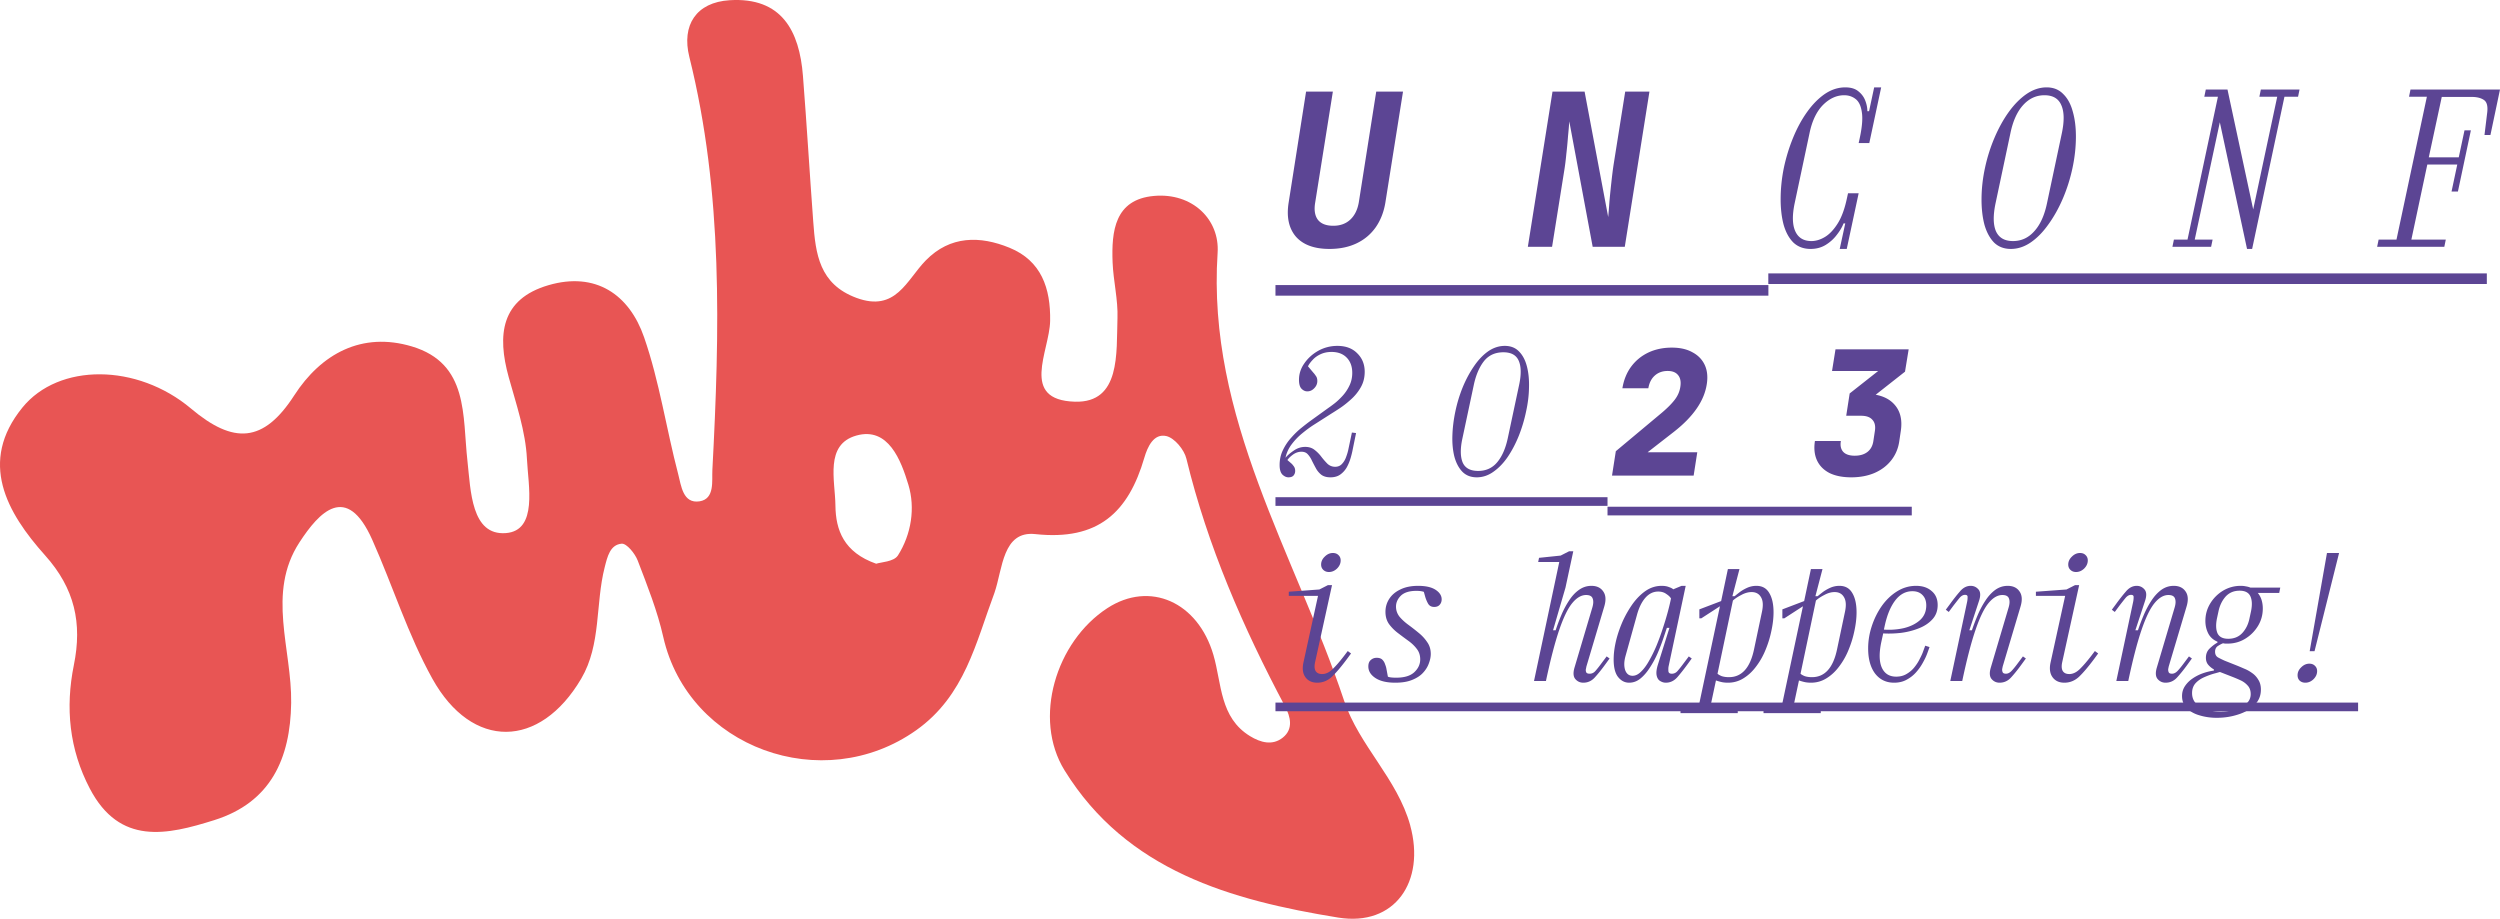 <svg xmlns="http://www.w3.org/2000/svg" width="1387.73" height="510" fill="none"><path fill="#e85554" d="M498.376 308.379c-2.225 3.459-9.53 3.682-12.014 4.538-17.985-6.323-22.472-18.709-22.621-32.247-.148-14.06-6.044-33.922 11.644-38.906 17.763-4.984 24.771 13.837 28.85 27.301 3.894 12.832 1.706 27.449-5.859 39.351m284.458 149.819c-7.157-25.962-28.405-44.373-36.711-69.219-27.256-81.678-76.279-157.034-70.234-248.68 1.224-18.449-13.943-33.475-35.302-31.578-21.842 1.934-23.659 19.564-22.991 36.896.407 10.34 3.077 20.718 2.707 30.983-.668 19.23 1.891 47.088-23.622 46.344-30.778-.93-14.091-28.007-13.757-44.782.333-18.225-4.895-33.475-22.583-40.69-16.317-6.658-32.892-6.807-46.464 7.067-10.68 10.935-16.576 28.825-38.418 20.791-20.729-7.662-22.731-24.474-24.029-42.29-2.002-26.965-3.597-53.931-5.711-80.897C443.754 17.074 433.89-1.635 405.077.113c-18.689 1.153-26.81 13.91-22.434 31.467 18.837 75.653 16.835 152.384 12.793 229.228-.334 6.062 1.446 16.142-7.12 17.481-9.27 1.413-10.197-8.778-11.829-14.989-6.638-25.292-10.42-51.477-18.949-76.062-8.232-23.805-26.922-36.562-53.065-28.938-26.514 7.737-28.553 27.71-22.101 51.031 4.153 14.952 9.382 30.127 10.124 45.377.704 14.803 6.155 39.835-11.681 41.211-19.283 1.488-19.506-23.693-21.323-39.909-2.855-25.255.816-54.23-30.889-63.714-27.626-8.257-50.284 3.943-65.302 27.226-17.058 26.408-33.671 27.152-57.292 7.253-29.851-25.106-73.386-25.366-93.558-.558-24.549 30.202-8.752 58.246 12.57 82.051 16.502 18.411 20.692 37.677 15.983 60.887-4.784 23.655-2.596 46.716 8.863 68.586 16.612 31.727 42.904 25.738 69.047 17.518 31.445-9.856 42.273-34.255 42.718-65.052.445-29.867-13.72-61.073 4.599-89.155 10.902-16.737 26.143-33.4 40.382-1.488 11.421 25.59 19.839 52.779 33.374 77.141 22.064 39.724 59.703 39.017 82.656 0 11.162-19.006 7.788-41.397 13.016-61.817 1.484-5.876 3.004-12.534 9.419-13.092 2.744-.26 7.417 5.467 8.9 9.336 5.34 13.948 10.939 27.97 14.202 42.476 13.943 61.482 88.479 88.522 140.394 51.737 27.033-19.155 33.077-48.613 43.46-76.323 4.561-13.241 4.45-34.516 22.657-32.545 34.858 3.757 51.656-11.976 60.556-42.513 1.705-5.839 5.154-13.539 12.2-11.902 4.561 1.079 9.938 7.588 11.124 12.609 11.755 48.501 31.52 93.729 54.808 137.581 2.967 5.579 4.672 12.423-1.298 17.184-5.748 4.612-12.422 2.715-18.133-.781-16.947-10.303-15.723-29.16-20.395-45.117-8.603-29.42-35.303-41.322-58.924-25.924-28.479 18.56-41.495 61.185-23.696 90.01 34.487 55.829 92.521 72.083 151.889 81.716 31.483 5.095 48.541-20.011 39.975-51.142"/><path fill="#5c4594" d="M737.972 138.18c-8.417 0-14.632-2.281-18.644-6.844-3.933-4.641-5.271-10.935-4.012-18.88l9.676-61.596h14.868l-9.794 61.478c-.708 4.091-.236 7.277 1.416 9.558 1.731 2.281 4.602 3.422 8.614 3.422 3.855 0 7.001-1.141 9.44-3.422 2.439-2.281 4.012-5.467 4.72-9.558l9.676-61.478H778.8l-9.794 61.596c-.865 5.271-2.675 9.873-5.428 13.806-2.753 3.855-6.293 6.805-10.62 8.85-4.327 2.045-9.322 3.068-14.986 3.068zm110.12-1.18 13.688-86.14h17.818l13.098 69.62c.236-2.517.472-5.467.708-8.85.314-3.461.668-6.962 1.062-10.502.393-3.619.786-6.765 1.18-9.44l6.49-40.828h13.452L901.9 137h-17.818l-12.98-69.62a303.966 303.966 0 0 1-.708 8.26c-.236 3.225-.551 6.53-.944 9.912-.315 3.383-.708 6.49-1.18 9.322L861.544 137zm156.968 1.18c-3.86 0-7.043-1.18-9.56-3.54-2.439-2.439-4.248-5.743-5.428-9.912-1.102-4.169-1.652-8.889-1.652-14.16 0-5.743.59-11.525 1.77-17.346 1.258-5.9 2.989-11.525 5.192-16.874 2.202-5.35 4.798-10.109 7.788-14.278 2.99-4.17 6.25-7.473 9.79-9.912 3.62-2.439 7.4-3.658 11.33-3.658 3.07 0 5.47.708 7.2 2.124 1.81 1.416 3.11 3.147 3.89 5.192.79 2.045 1.18 4.012 1.18 5.9h.95l2.83-13.216h3.89l-6.6 30.916h-5.9l.59-2.714c1.33-6.136 1.73-10.935 1.18-14.396-.48-3.461-1.62-5.9-3.43-7.316-1.81-1.416-3.93-2.124-6.37-2.124-4.25 0-8.18 1.81-11.8 5.428-3.54 3.619-6.02 8.81-7.43 15.576l-8.262 38.94c-1.416 6.765-1.298 11.957.354 15.576 1.652 3.619 4.638 5.428 8.968 5.428 2.44 0 4.92-.747 7.43-2.242 2.52-1.495 4.88-3.973 7.08-7.434 2.21-3.461 3.94-8.181 5.2-14.16l.59-2.714h5.9l-6.61 30.916h-3.9l3.07-14.16h-.94c-.79 2.045-2.05 4.169-3.78 6.372-1.65 2.203-3.7 4.051-6.13 5.546-2.44 1.495-5.24 2.242-8.38 2.242zm111.15 0c-3.77 0-6.88-1.18-9.32-3.54-2.36-2.439-4.13-5.703-5.31-9.794-1.1-4.169-1.65-8.85-1.65-14.042 0-5.743.63-11.564 1.89-17.464 1.26-5.9 3.03-11.525 5.31-16.874 2.28-5.35 4.91-10.109 7.9-14.278 3.07-4.248 6.38-7.591 9.92-10.03 3.61-2.439 7.31-3.658 11.09-3.658 3.77 0 6.84 1.22 9.2 3.658 2.44 2.36 4.21 5.585 5.31 9.676 1.18 4.09 1.77 8.732 1.77 13.924 0 5.743-.63 11.564-1.89 17.464-1.26 5.9-3.03 11.525-5.31 16.874-2.28 5.349-4.95 10.148-8.02 14.396-2.99 4.248-6.25 7.591-9.79 10.03-3.54 2.439-7.24 3.658-11.1 3.658zm1.18-4.366c4.64 0 8.58-1.809 11.8-5.428 3.31-3.619 5.67-8.811 7.08-15.576l8.26-38.94c1.42-6.765 1.3-11.957-.35-15.576-1.57-3.619-4.68-5.428-9.32-5.428-4.57 0-8.5 1.81-11.8 5.428-3.31 3.619-5.67 8.81-7.08 15.576l-8.26 38.94c-1.42 6.765-1.34 11.957.23 15.576 1.66 3.619 4.8 5.428 9.44 5.428zm129.92 4.366-15.1-70.328-13.93 65.136h9.92l-.83 4.012h-21.48l.83-4.012h7.55l16.88-79.296h-7.56l.83-4.012h12.04l14.27 66.552 13.34-62.54h-9.91l.82-4.012h21.48l-.83 4.012h-7.55l-17.94 84.488zm72.22-1.18.82-4.012h9.92l16.87-79.296h-9.91l.82-4.012h49.68l-5.31 25.252h-3.3l1.53-12.626c.39-3.461-.23-5.743-1.89-6.844-1.65-1.101-3.85-1.652-6.6-1.652h-16.76l-7.2 33.512h16.64l3.19-14.986h3.54l-7.2 33.984h-3.54l3.18-14.986h-16.63l-8.85 41.654h19.11l-.82 4.012ZM715.2 264.96c-1.152 0-2.272-.512-3.36-1.536-1.024-1.088-1.536-2.848-1.536-5.28 0-3.008.608-5.76 1.824-8.256a28.324 28.324 0 0 1 4.608-6.912c1.856-2.112 3.744-3.936 5.664-5.472 1.984-1.6 3.68-2.912 5.088-3.936l9.984-7.2c.768-.512 1.856-1.312 3.264-2.4 1.408-1.088 2.88-2.464 4.416-4.128a23.243 23.243 0 0 0 3.84-5.664c1.088-2.176 1.632-4.576 1.632-7.2 0-3.52-1.024-6.336-3.072-8.448s-4.864-3.168-8.448-3.168c-2.24 0-4.256.416-6.048 1.248-1.792.832-3.264 1.888-4.416 3.168-1.152 1.216-2.016 2.4-2.592 3.552l3.072 3.648c.32.32.736.864 1.248 1.632.576.704.864 1.664.864 2.88 0 1.536-.576 2.88-1.728 4.032-1.088 1.152-2.368 1.728-3.84 1.728-1.152 0-2.208-.48-3.168-1.44s-1.44-2.624-1.44-4.992c0-3.264.992-6.304 2.976-9.12 1.984-2.88 4.576-5.216 7.776-7.008 3.264-1.792 6.784-2.688 10.56-2.688 4.672 0 8.352 1.376 11.04 4.128 2.752 2.688 4.128 6.112 4.128 10.272 0 3.2-.736 6.08-2.208 8.64a26.528 26.528 0 0 1-5.472 6.72c-2.112 1.92-4.192 3.552-6.24 4.896a189.07 189.07 0 0 1-4.8 3.072l-10.08 6.432c-1.856 1.216-3.872 2.72-6.048 4.512-2.112 1.728-4.032 3.744-5.76 6.048a18.91 18.91 0 0 0-3.36 7.392c1.024-1.28 2.528-2.592 4.512-3.936 1.984-1.408 4.128-2.112 6.432-2.112 2.112 0 3.872.576 5.28 1.728a19.376 19.376 0 0 1 3.744 3.84 40.061 40.061 0 0 0 3.36 3.84c1.216 1.088 2.624 1.632 4.224 1.632s2.88-.544 3.84-1.632c1.024-1.088 1.792-2.4 2.304-3.936.576-1.536.992-2.976 1.248-4.32l1.92-9.12 2.304.288-1.824 8.928c-.256 1.408-.64 3.008-1.152 4.8a25.934 25.934 0 0 1-2.112 5.184 12.633 12.633 0 0 1-3.552 4.032c-1.472 1.088-3.328 1.632-5.568 1.632-2.112 0-3.808-.48-5.088-1.44a11.459 11.459 0 0 1-2.976-3.552 133.518 133.518 0 0 1-2.208-4.224c-.64-1.408-1.408-2.592-2.304-3.552-.832-.96-2.016-1.44-3.552-1.44-1.6 0-3.136.512-4.608 1.536-1.408 1.024-2.464 2.048-3.168 3.072l2.208 1.92c.32.256.736.736 1.248 1.44.576.704.864 1.6.864 2.688 0 .96-.288 1.792-.864 2.496-.576.704-1.536 1.056-2.88 1.056zm104.544 0c-3.264 0-5.92-1.024-7.968-3.072-1.984-2.048-3.456-4.8-4.416-8.256-.896-3.52-1.28-7.424-1.152-11.712.128-4.352.672-8.832 1.632-13.44a78.408 78.408 0 0 1 4.032-13.344c1.792-4.352 3.872-8.256 6.24-11.712 2.368-3.52 4.992-6.304 7.872-8.352 2.944-2.048 6.048-3.072 9.312-3.072 3.264 0 5.888 1.024 7.872 3.072 2.048 2.048 3.52 4.832 4.416 8.352.896 3.456 1.28 7.36 1.152 11.712-.064 4.288-.608 8.736-1.632 13.344a81.26 81.26 0 0 1-4.032 13.44c-1.728 4.288-3.776 8.192-6.144 11.712-2.368 3.456-5.024 6.208-7.968 8.256-2.88 2.048-5.952 3.072-9.216 3.072zm.768-3.552c4.352 0 7.872-1.6 10.56-4.8 2.688-3.2 4.64-7.616 5.856-13.248l6.336-29.76c1.216-5.696 1.152-10.112-.192-13.248-1.344-3.2-4.192-4.8-8.544-4.8-4.608 0-8.224 1.664-10.848 4.992-2.56 3.328-4.416 7.68-5.568 13.056l-6.336 29.76c-1.216 5.632-1.184 10.048.096 13.248 1.344 3.2 4.224 4.8 8.64 4.8zM894.816 264l2.112-13.536 25.728-21.504c3.008-2.56 5.344-4.928 7.008-7.104 1.664-2.176 2.688-4.544 3.072-7.104.448-2.816.032-4.992-1.248-6.528-1.216-1.536-3.136-2.304-5.76-2.304-2.88 0-5.28.864-7.2 2.592-1.856 1.664-3.04 4-3.552 7.008h-14.4c.768-4.608 2.368-8.576 4.8-11.904 2.496-3.392 5.664-6.016 9.504-7.872 3.904-1.856 8.288-2.784 13.152-2.784 4.544 0 8.352.864 11.424 2.592 3.136 1.664 5.408 4 6.816 7.008 1.408 3.008 1.792 6.56 1.152 10.656-.704 4.672-2.592 9.216-5.664 13.632-3.008 4.352-7.168 8.608-12.48 12.768l-14.688 11.424h27.552L940.128 264zm132.794.96c-4.8 0-8.84-.8-12.1-2.4-3.2-1.664-5.5-4-6.91-7.008-1.41-3.072-1.79-6.656-1.15-10.752h14.4c-.45 2.56 0 4.576 1.34 6.048 1.34 1.408 3.46 2.112 6.34 2.112 2.94 0 5.31-.704 7.1-2.112 1.79-1.408 2.88-3.424 3.26-6.048l.87-5.76c.38-2.624-.1-4.64-1.44-6.048-1.28-1.472-3.36-2.208-6.24-2.208h-8.26l1.92-12.384 15.84-12.48h-25.63l1.92-12h40.61l-2.02 12.384-23.42 18.432.96-6.144c7.23 0 12.61 1.824 16.13 5.472 3.58 3.648 4.92 8.608 4.03 14.88l-.87 5.856c-.57 4.096-2.08 7.68-4.51 10.752-2.37 3.008-5.47 5.344-9.31 7.008-3.78 1.6-8.06 2.4-12.86 2.4zm-289.946 52.56c-1.216 0-2.24-.384-3.072-1.152-.832-.768-1.248-1.76-1.248-2.976 0-1.664.672-3.136 2.016-4.416 1.344-1.344 2.848-2.016 4.512-2.016 1.28 0 2.304.384 3.072 1.152.832.768 1.248 1.76 1.248 2.976 0 1.664-.672 3.168-2.016 4.512-1.344 1.28-2.848 1.92-4.512 1.92zm-6.432 61.44c-2.944 0-5.152-1.024-6.624-3.072-1.472-2.048-1.824-4.8-1.056-8.256l8.064-36.864h-16.224v-2.304l16.992-1.248 4.704-2.4h2.304l-9.408 42.816c-.448 2.048-.352 3.648.288 4.8.704 1.152 1.92 1.728 3.648 1.728 1.984 0 3.904-.896 5.76-2.688 1.92-1.856 4.032-4.288 6.336-7.296l2.112-2.784 1.824 1.344-2.112 2.88c-3.328 4.48-6.176 7.84-8.544 10.08-2.368 2.176-5.056 3.264-8.064 3.264zm43.296 0c-4.736 0-8.416-.864-11.04-2.592-2.624-1.728-3.936-3.872-3.936-6.432 0-1.6.448-2.784 1.344-3.552.896-.832 1.984-1.248 3.264-1.248 1.408 0 2.464.352 3.168 1.056.704.704 1.216 1.568 1.536 2.592.384.96.64 1.856.768 2.688l.768 4.128c.768.384 2.304.576 4.608.576 4.48 0 7.808-.992 9.984-2.976 2.24-2.048 3.36-4.448 3.36-7.2 0-2.304-.672-4.288-2.016-5.952-1.28-1.664-2.88-3.168-4.8-4.512a258.576 258.576 0 0 1-5.664-4.224c-1.92-1.472-3.552-3.136-4.896-4.992-1.28-1.856-1.92-4.096-1.92-6.72 0-2.624.704-5.024 2.112-7.2 1.408-2.176 3.456-3.904 6.144-5.184 2.688-1.344 5.984-2.016 9.888-2.016 4.224 0 7.456.736 9.696 2.208 2.24 1.472 3.36 3.232 3.36 5.28 0 1.216-.384 2.24-1.152 3.072-.704.768-1.696 1.152-2.976 1.152-1.6 0-2.752-.64-3.456-1.92a18.364 18.364 0 0 1-1.632-4.032l-.672-2.4c-.256-.128-.736-.256-1.44-.384s-1.6-.192-2.688-.192c-3.904 0-6.784.896-8.64 2.688-1.792 1.792-2.688 3.808-2.688 6.048 0 2.048.64 3.904 1.92 5.568 1.344 1.6 2.976 3.104 4.896 4.512a122.58 122.58 0 0 1 5.664 4.416c1.92 1.536 3.52 3.264 4.8 5.184 1.344 1.856 2.016 4.064 2.016 6.624 0 1.6-.352 3.328-1.056 5.184-.64 1.856-1.728 3.616-3.264 5.28-1.472 1.6-3.488 2.912-6.048 3.936-2.496 1.024-5.6 1.536-9.312 1.536zm104.352 0c-1.792 0-3.264-.672-4.416-2.016-1.152-1.344-1.312-3.456-.48-6.336l9.888-33.312c.64-2.112.704-3.808.192-5.088-.448-1.28-1.664-1.92-3.648-1.92-2.688 0-5.28 1.536-7.776 4.608-2.432 3.008-4.832 8-7.2 14.976-2.368 6.976-4.8 16.352-7.296 28.128h-6.624l14.016-66.048h-11.712l.48-2.304 12-1.248 4.704-2.4h2.304l-4.32 20.16-6.912 23.712h1.44a106.553 106.553 0 0 1 3.168-8.448c1.216-2.88 2.624-5.536 4.224-7.968 1.6-2.496 3.424-4.48 5.472-5.952 2.112-1.536 4.448-2.304 7.008-2.304 2.944 0 5.12 1.024 6.528 3.072 1.472 2.048 1.664 4.864.576 8.448l-9.888 33.216-.288 1.44a2.958 2.958 0 0 0 .192 1.824c.256.512.896.768 1.92.768 1.28 0 2.368-.544 3.264-1.632.96-1.088 2.144-2.592 3.552-4.512l2.592-3.456 1.632 1.152-2.304 3.168c-1.984 2.752-3.904 5.152-5.76 7.2-1.792 2.048-3.968 3.072-6.528 3.072zm25.44 0c-2.56 0-4.704-1.184-6.432-3.552-1.664-2.432-2.368-6.176-2.112-11.232.128-2.752.608-5.824 1.44-9.216.896-3.456 2.112-6.912 3.648-10.368 1.6-3.456 3.456-6.656 5.568-9.6 2.176-2.944 4.576-5.312 7.2-7.104 2.688-1.792 5.6-2.688 8.736-2.688 1.6 0 2.944.224 4.032.672 1.152.384 1.952.8 2.4 1.248l4.608-1.92h2.304l-9.504 44.736c-.128.704-.16 1.568-.096 2.592.064.96.704 1.44 1.92 1.44 1.28 0 2.368-.544 3.264-1.632.96-1.088 2.144-2.592 3.552-4.512l2.592-3.456 1.632 1.152-2.304 3.168c-2.048 2.816-3.968 5.248-5.76 7.296-1.792 1.984-3.904 2.976-6.336 2.976-1.088 0-2.144-.32-3.168-.96-.96-.576-1.6-1.6-1.92-3.072-.32-1.536-.064-3.616.768-6.24l6.336-20.16h-1.44l-1.728 5.184c-.96 2.88-2.08 5.824-3.36 8.832-1.28 2.944-2.752 5.664-4.416 8.16-1.6 2.496-3.36 4.512-5.28 6.048-1.856 1.472-3.904 2.208-6.144 2.208zm1.92-3.84c1.6 0 3.168-.768 4.704-2.304 1.6-1.536 3.104-3.584 4.512-6.144 1.472-2.56 2.848-5.376 4.128-8.448a129.936 129.936 0 0 0 3.456-9.504 158.04 158.04 0 0 0 2.784-9.216c.768-2.88 1.344-5.312 1.728-7.296-.448-.832-1.312-1.664-2.592-2.496-1.216-.896-2.72-1.344-4.512-1.344-2.752 0-5.152 1.184-7.2 3.552-1.984 2.304-3.52 5.472-4.608 9.504l-6.336 22.752c-.832 3.008-.896 5.6-.192 7.776.768 2.112 2.144 3.168 4.128 3.168zm26.592 20.736v-3.264h9.984l11.904-56.064-10.368 6.72h-1.056v-4.992l12.096-4.608 3.744-17.76h6.432l-3.936 15.072h1.248c.512-.448 1.344-1.12 2.496-2.016 1.216-.96 2.656-1.824 4.32-2.592a12.451 12.451 0 0 1 5.28-1.152c3.2 0 5.568 1.312 7.104 3.936 1.6 2.624 2.4 6.208 2.4 10.752 0 3.136-.384 6.496-1.152 10.08a57.674 57.674 0 0 1-3.168 10.464c-1.344 3.392-3.072 6.496-5.184 9.312-2.048 2.816-4.416 5.056-7.104 6.72-2.624 1.664-5.536 2.496-8.736 2.496-1.344 0-2.56-.128-3.648-.384a27.813 27.813 0 0 1-2.976-.864l-3.168 14.88h15.264v3.264zm26.88-19.968c7.104 0 11.744-5.12 13.92-15.36l4.416-20.928c.768-3.584.576-6.304-.576-8.16-1.088-1.856-2.816-2.784-5.184-2.784-1.856 0-3.776.544-5.76 1.632-1.984 1.024-3.52 2.048-4.608 3.072l-8.544 40.608c.448.448 1.216.896 2.304 1.344 1.152.384 2.496.576 4.032.576zm19.2 19.968v-3.264h9.984l11.904-56.064-10.368 6.72h-1.056v-4.992l12.094-4.608 3.75-17.76h6.43l-3.94 15.072h1.25c.51-.448 1.34-1.12 2.5-2.016 1.21-.96 2.65-1.824 4.32-2.592a12.425 12.425 0 0 1 5.28-1.152c3.2 0 5.56 1.312 7.1 3.936 1.6 2.624 2.4 6.208 2.4 10.752 0 3.136-.38 6.496-1.15 10.08a58.001 58.001 0 0 1-3.17 10.464 39.895 39.895 0 0 1-5.18 9.312c-2.05 2.816-4.42 5.056-7.11 6.72-2.62 1.664-5.53 2.496-8.73 2.496-1.35 0-2.56-.128-3.65-.384a27.72 27.72 0 0 1-2.978-.864l-3.168 14.88h15.266v3.264zm26.878-19.968c7.11 0 11.75-5.12 13.92-15.36l4.42-20.928c.77-3.584.57-6.304-.58-8.16-1.09-1.856-2.81-2.784-5.18-2.784-1.86 0-3.78.544-5.76 1.632-1.99 1.024-3.52 2.048-4.61 3.072l-8.544 40.608c.448.448 1.214.896 2.304 1.344 1.15.384 2.5.576 4.03.576zm45.6 3.072c-4.41 0-7.93-1.696-10.56-5.088-2.56-3.456-3.84-8.096-3.84-13.92 0-4.16.67-8.288 2.02-12.384 1.34-4.096 3.2-7.84 5.57-11.232 2.43-3.392 5.24-6.08 8.44-8.064 3.27-2.048 6.79-3.072 10.56-3.072 3.59 0 6.47.96 8.64 2.88 2.24 1.856 3.36 4.448 3.36 7.776 0 3.2-.99 5.856-2.97 7.968-1.92 2.112-4.45 3.776-7.59 4.992-3.07 1.216-6.36 2.048-9.88 2.496-3.46.384-6.72.48-9.8.288l-1.15 5.28c-1.21 6.016-1.05 10.656.48 13.92 1.54 3.2 4.16 4.8 7.87 4.8 2.24 0 4.2-.512 5.86-1.536 1.73-1.024 3.17-2.272 4.32-3.744 1.22-1.536 2.18-3.04 2.88-4.512.77-1.472 1.31-2.624 1.63-3.456l1.44-3.936 2.4.768-1.15 3.168c-.58 1.664-1.41 3.456-2.5 5.376-1.02 1.92-2.3 3.744-3.84 5.472-1.47 1.664-3.23 3.04-5.28 4.128-1.98 1.088-4.28 1.632-6.91 1.632zm-5.18-31.68-.48 2.208c3.9.256 7.65-.032 11.23-.864 3.58-.896 6.53-2.368 8.83-4.416 2.31-2.112 3.46-4.832 3.46-8.16 0-2.432-.71-4.352-2.11-5.76-1.35-1.408-3.2-2.112-5.57-2.112-3.78 0-6.98 1.728-9.6 5.184-2.56 3.392-4.48 8.032-5.76 13.92zm63.74 31.68c-1.79 0-3.26-.672-4.41-2.016-1.16-1.344-1.32-3.456-.48-6.336l9.88-33.312c.64-2.112.71-3.808.2-5.088-.45-1.28-1.67-1.92-3.65-1.92-2.69 0-5.28 1.536-7.78 4.608-2.43 3.008-4.83 8-7.2 14.976-2.37 6.976-4.8 16.352-7.29 28.128h-6.63l9.31-43.776c.2-.896.29-1.792.29-2.688.07-.896-.41-1.344-1.44-1.344-1.02 0-2.01.544-2.97 1.632-.9 1.088-2.08 2.592-3.56 4.512l-2.49 3.36-1.63-1.248 2.2-2.976c2.05-2.816 3.94-5.216 5.67-7.2 1.73-2.048 3.71-3.072 5.95-3.072 1.73 0 3.17.672 4.32 2.016 1.15 1.344 1.25 3.456.29 6.336l-5.38 16.32h1.44c.9-2.688 1.95-5.472 3.17-8.352s2.62-5.536 4.22-7.968c1.6-2.496 3.43-4.512 5.48-6.048 2.11-1.536 4.44-2.304 7-2.304 2.95 0 5.12 1.024 6.53 3.072 1.47 2.048 1.67 4.864.58 8.448l-9.89 33.216c-.06.32-.16.8-.29 1.44-.06.64.03 1.248.29 1.824.26.512.86.768 1.82.768 1.09 0 2.15-.544 3.17-1.632 1.03-1.088 2.24-2.592 3.65-4.512l2.59-3.456 1.63 1.152-2.3 3.168c-1.98 2.752-3.9 5.152-5.76 7.2-1.79 2.048-3.97 3.072-6.53 3.072zm42.43-61.44c-1.21 0-2.24-.384-3.07-1.152-.83-.768-1.25-1.76-1.25-2.976 0-1.664.68-3.136 2.02-4.416 1.34-1.344 2.85-2.016 4.51-2.016 1.28 0 2.31.384 3.07 1.152.84.768 1.25 1.76 1.25 2.976 0 1.664-.67 3.168-2.01 4.512-1.35 1.28-2.85 1.92-4.52 1.92zm-6.43 61.44c-2.94 0-5.15-1.024-6.62-3.072-1.47-2.048-1.83-4.8-1.06-8.256l8.07-36.864h-16.23v-2.304l16.99-1.248 4.71-2.4h2.3l-9.41 42.816c-.44 2.048-.35 3.648.29 4.8.71 1.152 1.92 1.728 3.65 1.728 1.98 0 3.9-.896 5.76-2.688 1.92-1.856 4.03-4.288 6.34-7.296l2.11-2.784 1.82 1.344-2.11 2.88c-3.33 4.48-6.18 7.84-8.54 10.08-2.37 2.176-5.06 3.264-8.07 3.264zm56.16 0c-1.79 0-3.26-.672-4.41-2.016-1.16-1.344-1.32-3.456-.48-6.336l9.88-33.312c.64-2.112.71-3.808.2-5.088-.45-1.28-1.67-1.92-3.65-1.92-2.69 0-5.28 1.536-7.78 4.608-2.43 3.008-4.83 8-7.2 14.976-2.37 6.976-4.8 16.352-7.29 28.128h-6.63l9.31-43.776c.2-.896.29-1.792.29-2.688.07-.896-.41-1.344-1.44-1.344-1.02 0-2.01.544-2.97 1.632-.9 1.088-2.08 2.592-3.56 4.512l-2.49 3.36-1.63-1.248 2.2-2.976c2.05-2.816 3.94-5.216 5.67-7.2 1.73-2.048 3.71-3.072 5.95-3.072 1.73 0 3.17.672 4.32 2.016 1.15 1.344 1.25 3.456.29 6.336l-5.38 16.32h1.44c.9-2.688 1.95-5.472 3.17-8.352s2.62-5.536 4.22-7.968c1.6-2.496 3.43-4.512 5.48-6.048 2.11-1.536 4.44-2.304 7-2.304 2.95 0 5.12 1.024 6.53 3.072 1.47 2.048 1.67 4.864.58 8.448l-9.89 33.216c-.06.32-.16.8-.29 1.44-.06.64.03 1.248.29 1.824.26.512.86.768 1.82.768 1.09 0 2.15-.544 3.17-1.632 1.03-1.088 2.24-2.592 3.65-4.512l2.59-3.456 1.63 1.152-2.3 3.168c-1.98 2.752-3.9 5.152-5.76 7.2-1.79 2.048-3.97 3.072-6.53 3.072zm28.42 19.488c-3.39 0-6.56-.448-9.51-1.344-2.94-.832-5.31-2.144-7.1-3.936-1.79-1.792-2.69-4.064-2.69-6.816 0-2.112.58-4 1.73-5.664 1.09-1.6 2.5-2.976 4.22-4.128a24.561 24.561 0 0 1 5.76-2.88c2.05-.704 4.04-1.184 5.96-1.44v-.672a11.425 11.425 0 0 1-3.08-2.496c-.89-1.024-1.34-2.336-1.34-3.936 0-2.112.7-3.84 2.11-5.184 1.47-1.408 2.91-2.496 4.32-3.264v-.48c-2.3-.96-4-2.464-5.09-4.512-1.08-2.112-1.63-4.448-1.63-7.008 0-3.52.9-6.752 2.69-9.696a20.963 20.963 0 0 1 7.1-7.104c3.01-1.792 6.28-2.688 9.8-2.688 1.08 0 2.04.096 2.88.288.89.128 1.72.352 2.49.672h16.61l-.58 2.976h-11.9a11.18 11.18 0 0 1 2.11 3.936c.45 1.472.67 3.04.67 4.704 0 3.52-.89 6.752-2.68 9.696-1.8 2.944-4.16 5.312-7.11 7.104-2.94 1.792-6.21 2.688-9.79 2.688h-1.34l-1.16-.192c-.83.32-1.79.832-2.88 1.536-1.02.704-1.53 1.76-1.53 3.168 0 1.536.61 2.624 1.82 3.264 1.22.64 2.4 1.216 3.55 1.728l7.01 2.784c1.09.448 2.37.992 3.84 1.632 1.47.576 2.91 1.376 4.32 2.4 1.41.96 2.56 2.208 3.46 3.744.96 1.472 1.44 3.296 1.44 5.472 0 3.392-1.19 6.24-3.55 8.544-2.37 2.368-5.41 4.128-9.12 5.28-3.72 1.216-7.65 1.824-11.81 1.824zm6.33-43.872c3.27 0 5.89-1.088 7.88-3.264 1.98-2.176 3.29-4.864 3.93-8.064l.87-4.032c.7-3.456.57-6.208-.39-8.256s-2.94-3.072-5.95-3.072c-3.2 0-5.79 1.088-7.78 3.264-1.92 2.176-3.23 4.864-3.93 8.064l-.87 4.032c-.7 3.456-.6 6.208.29 8.256.96 2.048 2.95 3.072 5.95 3.072zm-4.12 40.416c2.94 0 5.66-.384 8.16-1.152 2.49-.704 4.51-1.792 6.04-3.264 1.6-1.408 2.4-3.168 2.4-5.28 0-1.984-.57-3.584-1.72-4.8a11.82 11.82 0 0 0-3.94-2.88 78.081 78.081 0 0 0-4.03-1.728l-7.39-2.88-2.4.672c-1.99.512-4 1.216-6.05 2.112-1.99.832-3.65 1.952-4.99 3.36-1.35 1.472-2.02 3.328-2.02 5.568 0 3.264 1.47 5.792 4.42 7.584 3 1.792 6.84 2.688 11.52 2.688zm58.94-88.032h6.72l-13.63 54.528h-2.69zm-12 72c-1.28 0-2.34-.384-3.17-1.152-.77-.768-1.15-1.76-1.15-2.976 0-1.664.67-3.136 2.02-4.416 1.34-1.344 2.84-2.016 4.51-2.016 1.28 0 2.3.384 3.07 1.152.83.768 1.25 1.76 1.25 2.976 0 1.664-.67 3.168-2.02 4.512-1.34 1.28-2.85 1.92-4.51 1.92zM708 158.24h273.622v5.9H708zM981.576 151.75h398.844v5.9H981.576ZM708 276h184.32v4.8H708zM892.32 281.28h168.89v4.8H892.32Z"/><path fill="#5c4594" d="M708 390h600.96v4.8H708Z"/></svg>